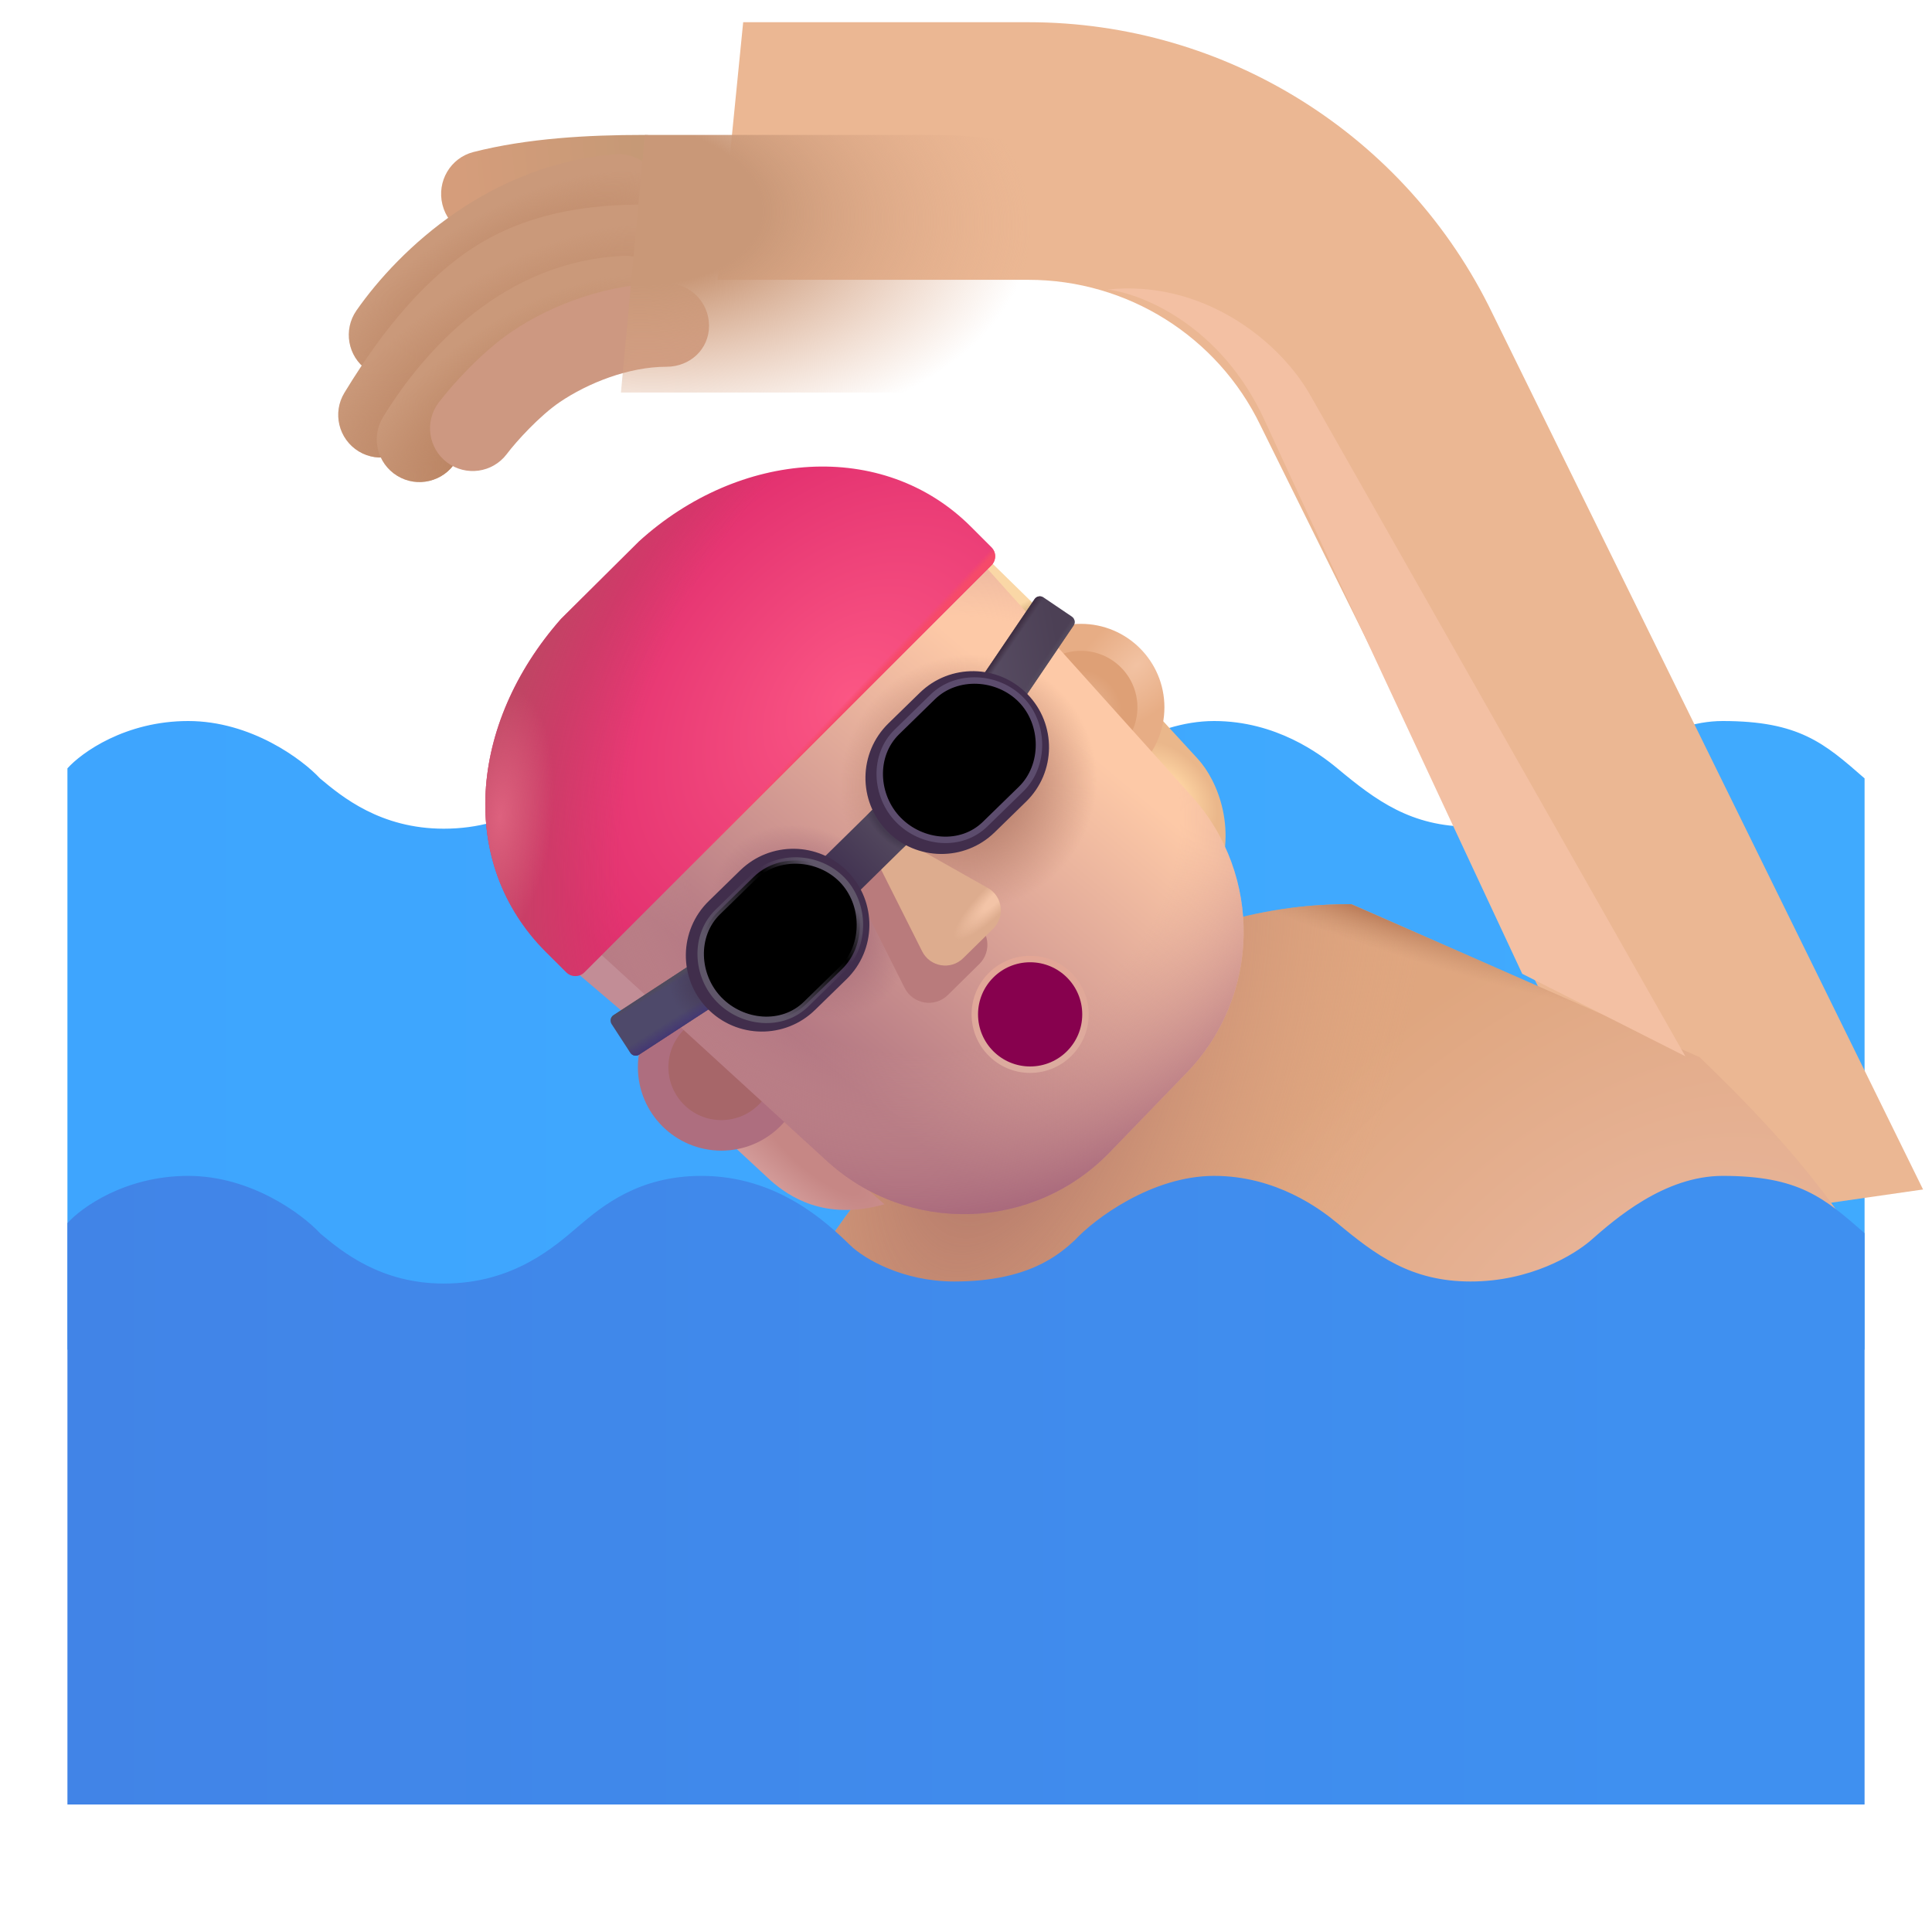 <svg viewBox="1 1 30 30" xmlns="http://www.w3.org/2000/svg">
<g filter="url(#filter0_ii_3987_23159)">
<path d="M3.922 12.196C2.947 12.196 2.266 12.686 2.047 12.931V21.958H29.953V13.087L29.95 13.084C29.327 12.539 28.935 12.196 27.75 12.196C26.844 12.196 26.08 12.866 25.7 13.2L25.699 13.2C25.439 13.424 24.761 13.837 23.836 13.837C22.911 13.837 22.367 13.431 21.766 12.931C21.497 12.707 20.814 12.196 19.852 12.196C18.889 12.196 17.995 12.863 17.688 13.196C17.443 13.42 16.969 13.837 15.816 13.837C15.023 13.837 14.421 13.486 14.203 13.274C13.833 12.915 13.07 12.196 11.891 12.196C10.916 12.196 10.352 12.665 9.984 12.977C9.617 13.29 8.978 13.868 7.891 13.868C6.906 13.868 6.306 13.368 5.976 13.093L5.969 13.087C5.693 12.79 4.897 12.196 3.922 12.196Z" fill="url(#paint0_linear_3987_23159)"/>
</g>
<g filter="url(#filter1_ii_3987_23159)">
<path d="M10.642 7.095H15.47C17.005 7.095 18.405 7.973 19.072 9.355L25.236 21.814L29.361 21.22L22.674 7.616C21.339 4.851 18.54 3.095 15.47 3.095H11.04L10.642 7.095Z" fill="#EBB793"/>
</g>
<path d="M17.312 16.618C15.625 17.768 14.088 19.868 13.531 20.774C16.781 22.937 21.458 22.946 23.391 22.681L29.922 20.415C29.156 19.11 27.885 17.894 27.391 17.415L21.984 15.04C21.047 15.04 19.422 15.181 17.312 16.618Z" fill="url(#paint1_radial_3987_23159)"/>
<path d="M17.312 16.618C15.625 17.768 14.088 19.868 13.531 20.774C16.781 22.937 21.458 22.946 23.391 22.681L29.922 20.415C29.156 19.11 27.885 17.894 27.391 17.415L21.984 15.04C21.047 15.04 19.422 15.181 17.312 16.618Z" fill="url(#paint2_radial_3987_23159)"/>
<path d="M17.312 16.618C15.625 17.768 14.088 19.868 13.531 20.774C16.781 22.937 21.458 22.946 23.391 22.681L29.922 20.415C29.156 19.11 27.885 17.894 27.391 17.415L21.984 15.04C21.047 15.04 19.422 15.181 17.312 16.618Z" fill="url(#paint3_radial_3987_23159)"/>
<path d="M12.973 19.337L12.359 18.767L12.594 17.829L14.734 19.7C13.797 19.966 13.241 19.569 12.973 19.337Z" fill="url(#paint4_radial_3987_23159)"/>
<path d="M19.598 12.782L18.984 12.114L18.199 12.845L19.863 14.755C20.238 13.911 19.91 13.122 19.598 12.782Z" fill="url(#paint5_radial_3987_23159)"/>
<circle cx="17.785" cy="11.983" r="1.296" fill="url(#paint6_radial_3987_23159)"/>
<g filter="url(#filter2_f_3987_23159)">
<circle cx="17.785" cy="11.983" r="0.877" fill="url(#paint7_radial_3987_23159)"/>
</g>
<circle cx="12.201" cy="17.571" r="1.296" fill="#AE6E7F"/>
<g filter="url(#filter3_f_3987_23159)">
<circle cx="12.201" cy="17.571" r="0.822" fill="#A76669"/>
</g>
<path d="M10.762 16.79L9.922 16.075L10.215 15.521L11.352 16.407L10.762 16.79Z" fill="#C28D96"/>
<path d="M17.133 10.458L16.375 9.716L15.531 10.017C15.932 10.444 16.737 11.293 16.746 11.274C16.756 11.256 17.008 10.722 17.133 10.458Z" fill="url(#paint8_linear_3987_23159)"/>
<g filter="url(#filter4_i_3987_23159)">
<path d="M8.984 14.873L15.094 8.772L19.355 13.513C20.46 14.743 20.426 16.62 19.275 17.809L18.08 19.044C16.895 20.269 14.949 20.328 13.691 19.178L8.984 14.873Z" fill="url(#paint9_linear_3987_23159)"/>
<path d="M8.984 14.873L15.094 8.772L19.355 13.513C20.46 14.743 20.426 16.62 19.275 17.809L18.08 19.044C16.895 20.269 14.949 20.328 13.691 19.178L8.984 14.873Z" fill="url(#paint10_radial_3987_23159)"/>
<path d="M8.984 14.873L15.094 8.772L19.355 13.513C20.46 14.743 20.426 16.62 19.275 17.809L18.08 19.044C16.895 20.269 14.949 20.328 13.691 19.178L8.984 14.873Z" fill="url(#paint11_radial_3987_23159)"/>
<path d="M8.984 14.873L15.094 8.772L19.355 13.513C20.46 14.743 20.426 16.62 19.275 17.809L18.08 19.044C16.895 20.269 14.949 20.328 13.691 19.178L8.984 14.873Z" fill="url(#paint12_radial_3987_23159)"/>
</g>
<g filter="url(#filter5_ii_3987_23159)">
<path d="M3.922 19.259C2.947 19.259 2.266 19.748 2.047 19.993V29.02H29.953V20.149L29.95 20.146C29.327 19.601 28.935 19.259 27.75 19.259C26.844 19.259 26.08 19.928 25.7 20.262L25.699 20.263C25.439 20.487 24.761 20.899 23.836 20.899C22.911 20.899 22.367 20.493 21.766 19.993C21.497 19.77 20.814 19.259 19.852 19.259C18.889 19.259 17.995 19.925 17.688 20.259C17.443 20.483 16.969 20.899 15.816 20.899C15.023 20.899 14.421 20.549 14.203 20.337C13.833 19.977 13.07 19.259 11.891 19.259C10.916 19.259 10.352 19.727 9.984 20.04C9.617 20.352 8.978 20.931 7.891 20.931C6.906 20.931 6.306 20.431 5.976 20.156L5.969 20.149C5.693 19.852 4.897 19.259 3.922 19.259Z" fill="url(#paint13_linear_3987_23159)"/>
</g>
<g filter="url(#filter6_f_3987_23159)">
<circle cx="16.996" cy="16.751" r="0.809" stroke="url(#paint14_linear_3987_23159)" stroke-width="0.2"/>
</g>
<circle cx="16.996" cy="16.751" r="0.809" fill="#87014E"/>
<g filter="url(#filter7_f_3987_23159)">
<path d="M15.047 16.34L14.226 14.703L14.53 14.408L16.118 15.304C16.362 15.441 16.406 15.774 16.206 15.97L15.718 16.451C15.515 16.651 15.175 16.595 15.047 16.34Z" fill="#B97B7C"/>
</g>
<g filter="url(#filter8_if_3987_23159)">
<path d="M15.219 16.072L14.438 14.517L14.727 14.235L16.238 15.088C16.469 15.218 16.511 15.534 16.322 15.721L15.857 16.178C15.664 16.369 15.341 16.315 15.219 16.072Z" fill="#DDAC8E"/>
<path d="M15.219 16.072L14.438 14.517L14.727 14.235L16.238 15.088C16.469 15.218 16.511 15.534 16.322 15.721L15.857 16.178C15.664 16.369 15.341 16.315 15.219 16.072Z" fill="url(#paint15_radial_3987_23159)"/>
</g>
<rect x="14.576" y="13.545" width="0.758" height="1.123" transform="rotate(45.489 14.576 13.545)" fill="url(#paint16_linear_3987_23159)"/>
<rect x="14.576" y="13.545" width="0.758" height="1.123" transform="rotate(45.489 14.576 13.545)" fill="url(#paint17_radial_3987_23159)"/>
<path d="M17.065 10.303C17.096 10.258 17.158 10.246 17.204 10.277L17.643 10.574C17.689 10.605 17.701 10.668 17.67 10.713L16.83 11.953L16.225 11.543L17.065 10.303Z" fill="url(#paint18_linear_3987_23159)"/>
<path d="M17.065 10.303C17.096 10.258 17.158 10.246 17.204 10.277L17.643 10.574C17.689 10.605 17.701 10.668 17.67 10.713L16.83 11.953L16.225 11.543L17.065 10.303Z" fill="url(#paint19_linear_3987_23159)"/>
<path d="M17.065 10.303C17.096 10.258 17.158 10.246 17.204 10.277L17.643 10.574C17.689 10.605 17.701 10.668 17.67 10.713L16.83 11.953L16.225 11.543L17.065 10.303Z" fill="url(#paint20_linear_3987_23159)"/>
<path d="M10.925 17.376C10.879 17.407 10.817 17.393 10.787 17.347L10.497 16.902C10.467 16.856 10.48 16.794 10.526 16.764L11.78 15.946L12.179 16.558L10.925 17.376Z" fill="#4E496A"/>
<path d="M10.925 17.376C10.879 17.407 10.817 17.393 10.787 17.347L10.497 16.902C10.467 16.856 10.48 16.794 10.526 16.764L11.78 15.946L12.179 16.558L10.925 17.376Z" fill="url(#paint21_radial_3987_23159)"/>
<path d="M10.925 17.376C10.879 17.407 10.817 17.393 10.787 17.347L10.497 16.902C10.467 16.856 10.48 16.794 10.526 16.764L11.78 15.946L12.179 16.558L10.925 17.376Z" fill="url(#paint22_linear_3987_23159)"/>
<path d="M10.925 17.376C10.879 17.407 10.817 17.393 10.787 17.347L10.497 16.902C10.467 16.856 10.48 16.794 10.526 16.764L11.78 15.946L12.179 16.558L10.925 17.376Z" fill="url(#paint23_linear_3987_23159)"/>
<path d="M16.594 13.101L16.107 13.577C15.831 13.846 15.39 13.841 15.122 13.566C14.853 13.29 14.858 12.85 15.133 12.581L15.621 12.105C15.896 11.836 16.337 11.841 16.606 12.117C16.874 12.392 16.869 12.833 16.594 13.101Z" fill="url(#paint24_linear_3987_23159)" stroke="url(#paint25_radial_3987_23159)" stroke-width="0.25"/>
<path fill-rule="evenodd" clip-rule="evenodd" d="M16.933 13.448L16.445 13.924C15.978 14.38 15.23 14.371 14.775 13.905C14.319 13.438 14.328 12.69 14.794 12.234L15.282 11.758C15.749 11.302 16.497 11.311 16.953 11.778C17.409 12.245 17.4 12.993 16.933 13.448ZM16.695 12.029C16.378 11.705 15.858 11.698 15.534 12.015L15.046 12.491C14.722 12.808 14.715 13.328 15.032 13.653C15.349 13.978 15.869 13.984 16.194 13.667L16.681 13.191C17.006 12.874 17.012 12.354 16.695 12.029Z" fill="#412E4C"/>
<g filter="url(#filter9_f_3987_23159)">
<path fill-rule="evenodd" clip-rule="evenodd" d="M16.857 11.867C16.493 11.494 15.857 11.458 15.484 11.821L14.925 12.367C14.553 12.731 14.585 13.357 14.949 13.73C15.312 14.102 15.925 14.161 16.297 13.797L16.857 13.251C17.229 12.887 17.221 12.239 16.857 11.867Z" stroke="#5C4C6D" stroke-width="0.1"/>
</g>
<path d="M13.805 15.859L13.317 16.335C13.042 16.604 12.601 16.599 12.333 16.323C12.064 16.048 12.069 15.607 12.344 15.339L12.832 14.863C13.107 14.594 13.548 14.599 13.817 14.874C14.085 15.15 14.08 15.591 13.805 15.859Z" fill="url(#paint26_linear_3987_23159)" stroke="url(#paint27_radial_3987_23159)" stroke-width="0.25"/>
<path fill-rule="evenodd" clip-rule="evenodd" d="M14.144 16.206L13.656 16.682C13.189 17.138 12.441 17.129 11.986 16.662C11.53 16.195 11.539 15.447 12.005 14.992L12.493 14.516C12.96 14.06 13.708 14.069 14.164 14.536C14.619 15.002 14.611 15.75 14.144 16.206ZM13.906 14.787C13.589 14.463 13.069 14.456 12.745 14.773L12.257 15.249C11.932 15.566 11.926 16.086 12.243 16.411C12.56 16.735 13.08 16.742 13.405 16.425L13.892 15.949C14.217 15.632 14.223 15.112 13.906 14.787Z" fill="#412E4C"/>
<g filter="url(#filter10_f_3987_23159)">
<path fill-rule="evenodd" clip-rule="evenodd" d="M14.076 14.661C13.713 14.289 13.076 14.252 12.704 14.616L12.145 15.162C11.772 15.526 11.805 16.152 12.168 16.524C12.532 16.897 13.145 16.956 13.517 16.592L14.077 16.046C14.449 15.682 14.44 15.034 14.076 14.661Z" stroke="url(#paint28_linear_3987_23159)" stroke-width="0.1"/>
</g>
<path d="M9.475 15.781C8.108 14.414 8.273 12.243 9.711 10.61L10.922 9.407C12.477 7.993 14.71 7.812 16.077 9.179L16.394 9.496C16.472 9.574 16.472 9.701 16.394 9.779L10.075 16.098C9.997 16.176 9.871 16.176 9.793 16.098L9.475 15.781Z" fill="url(#paint29_radial_3987_23159)"/>
<path d="M9.475 15.781C8.108 14.414 8.273 12.243 9.711 10.61L10.922 9.407C12.477 7.993 14.71 7.812 16.077 9.179L16.394 9.496C16.472 9.574 16.472 9.701 16.394 9.779L10.075 16.098C9.997 16.176 9.871 16.176 9.793 16.098L9.475 15.781Z" fill="url(#paint30_radial_3987_23159)"/>
<path d="M9.475 15.781C8.108 14.414 8.273 12.243 9.711 10.61L10.922 9.407C12.477 7.993 14.71 7.812 16.077 9.179L16.394 9.496C16.472 9.574 16.472 9.701 16.394 9.779L10.075 16.098C9.997 16.176 9.871 16.176 9.793 16.098L9.475 15.781Z" fill="url(#paint31_radial_3987_23159)"/>
<path d="M9.475 15.781C8.108 14.414 8.273 12.243 9.711 10.61L10.922 9.407C12.477 7.993 14.71 7.812 16.077 9.179L16.394 9.496C16.472 9.574 16.472 9.701 16.394 9.779L10.075 16.098C9.997 16.176 9.871 16.176 9.793 16.098L9.475 15.781Z" fill="url(#paint32_linear_3987_23159)"/>
<path fill-rule="evenodd" clip-rule="evenodd" d="M9.936 4.505C9.379 4.549 8.899 4.608 8.674 4.665C8.319 4.756 7.959 4.537 7.87 4.177C7.78 3.817 7.995 3.452 8.35 3.361C9.186 3.147 10.13 3.095 10.992 3.095C11.358 3.095 11.639 3.382 11.639 3.753C11.639 4.125 11.745 4.44 11.379 4.44C11.034 4.44 10.478 4.463 9.936 4.505Z" fill="url(#paint33_linear_3987_23159)"/>
<path fill-rule="evenodd" clip-rule="evenodd" d="M11.266 4.003C11.295 4.368 11.023 4.687 10.658 4.716C9.263 4.827 8.171 5.793 7.622 6.579C7.412 6.879 6.999 6.953 6.699 6.744C6.399 6.534 6.326 6.121 6.535 5.821C7.213 4.85 8.62 3.55 10.553 3.395C10.918 3.366 11.237 3.638 11.266 4.003Z" fill="#CA997A"/>
<path fill-rule="evenodd" clip-rule="evenodd" d="M11.266 4.003C11.295 4.368 11.023 4.687 10.658 4.716C9.263 4.827 8.171 5.793 7.622 6.579C7.412 6.879 6.999 6.953 6.699 6.744C6.399 6.534 6.326 6.121 6.535 5.821C7.213 4.85 8.62 3.55 10.553 3.395C10.918 3.366 11.237 3.638 11.266 4.003Z" fill="url(#paint34_radial_3987_23159)"/>
<path fill-rule="evenodd" clip-rule="evenodd" d="M11.67 4.784C11.699 5.149 11.427 5.468 11.062 5.497C10.424 5.548 9.114 5.856 8.636 6.301C8.154 6.748 7.774 7.305 7.48 7.788C7.289 8.1 6.881 8.198 6.569 8.008C6.257 7.817 6.158 7.409 6.349 7.097C6.663 6.582 7.118 5.902 7.734 5.33C8.354 4.754 9.234 4.177 10.957 4.177C11.323 4.177 11.641 4.419 11.67 4.784Z" fill="#CA997A"/>
<path fill-rule="evenodd" clip-rule="evenodd" d="M11.67 4.784C11.699 5.149 11.427 5.468 11.062 5.497C10.424 5.548 9.114 5.856 8.636 6.301C8.154 6.748 7.774 7.305 7.48 7.788C7.289 8.1 6.881 8.198 6.569 8.008C6.257 7.817 6.158 7.409 6.349 7.097C6.663 6.582 7.118 5.902 7.734 5.33C8.354 4.754 9.234 4.177 10.957 4.177C11.323 4.177 11.641 4.419 11.67 4.784Z" fill="url(#paint35_radial_3987_23159)"/>
<path fill-rule="evenodd" clip-rule="evenodd" d="M11.379 5.607C11.394 5.973 11.11 6.282 10.744 6.297C9.561 6.347 8.647 7.238 8.079 8.168C7.888 8.48 7.48 8.579 7.168 8.388C6.856 8.197 6.757 7.79 6.948 7.477C7.599 6.411 8.841 5.051 10.689 4.973C11.054 4.958 11.363 5.242 11.379 5.607Z" fill="#CA997A"/>
<path fill-rule="evenodd" clip-rule="evenodd" d="M11.379 5.607C11.394 5.973 11.11 6.282 10.744 6.297C9.561 6.347 8.647 7.238 8.079 8.168C7.888 8.48 7.48 8.579 7.168 8.388C6.856 8.197 6.757 7.79 6.948 7.477C7.599 6.411 8.841 5.051 10.689 4.973C11.054 4.958 11.363 5.242 11.379 5.607Z" fill="url(#paint36_radial_3987_23159)"/>
<g filter="url(#filter11_i_3987_23159)">
<path fill-rule="evenodd" clip-rule="evenodd" d="M11.348 7.095C10.763 7.095 10.128 7.348 9.689 7.646C9.38 7.857 9.021 8.249 8.869 8.451C8.648 8.743 8.233 8.801 7.941 8.58C7.649 8.36 7.591 7.944 7.811 7.652C8.013 7.386 8.472 6.872 8.944 6.551C9.573 6.123 10.464 5.796 11.348 5.796C11.714 5.796 12.01 6.092 12.01 6.458C12.01 6.824 11.714 7.095 11.348 7.095Z" fill="#CD9881"/>
</g>
<path d="M10.642 7.095H15.47C17.005 7.095 18.405 7.973 19.072 9.355L25.236 21.814L29.361 21.22L22.674 7.616C21.339 4.851 18.54 3.095 15.47 3.095H11.013L10.642 7.095Z" fill="url(#paint37_radial_3987_23159)"/>
<g filter="url(#filter12_f_3987_23159)">
<path d="M20.637 7.527C19.962 6.052 18.73 5.558 18.199 5.496C19.668 5.339 20.871 6.285 21.355 7.152L27.17 17.402L24.637 16.121C23.585 13.871 21.312 9.002 20.637 7.527Z" fill="#F3C0A3"/>
</g>
<defs>
<filter id="filter0_ii_3987_23159" x="1.847" y="12.196" width="28.306" height="9.762" filterUnits="userSpaceOnUse" color-interpolation-filters="sRGB">
<feFlood flood-opacity="0" result="BackgroundImageFix"/>
<feBlend mode="normal" in="SourceGraphic" in2="BackgroundImageFix" result="shape"/>
<feColorMatrix in="SourceAlpha" type="matrix" values="0 0 0 0 0 0 0 0 0 0 0 0 0 0 0 0 0 0 127 0" result="hardAlpha"/>
<feOffset dx="-0.2"/>
<feGaussianBlur stdDeviation="0.5"/>
<feComposite in2="hardAlpha" operator="arithmetic" k2="-1" k3="1"/>
<feColorMatrix type="matrix" values="0 0 0 0 0.325 0 0 0 0 0.729 0 0 0 0 1 0 0 0 1 0"/>
<feBlend mode="normal" in2="shape" result="effect1_innerShadow_3987_23159"/>
<feColorMatrix in="SourceAlpha" type="matrix" values="0 0 0 0 0 0 0 0 0 0 0 0 0 0 0 0 0 0 127 0" result="hardAlpha"/>
<feOffset dx="0.2"/>
<feGaussianBlur stdDeviation="0.5"/>
<feComposite in2="hardAlpha" operator="arithmetic" k2="-1" k3="1"/>
<feColorMatrix type="matrix" values="0 0 0 0 0.247 0 0 0 0 0.584 0 0 0 0 0.855 0 0 0 1 0"/>
<feBlend mode="normal" in2="effect1_innerShadow_3987_23159" result="effect2_innerShadow_3987_23159"/>
</filter>
<filter id="filter1_ii_3987_23159" x="10.642" y="1.845" width="19.969" height="19.969" filterUnits="userSpaceOnUse" color-interpolation-filters="sRGB">
<feFlood flood-opacity="0" result="BackgroundImageFix"/>
<feBlend mode="normal" in="SourceGraphic" in2="BackgroundImageFix" result="shape"/>
<feColorMatrix in="SourceAlpha" type="matrix" values="0 0 0 0 0 0 0 0 0 0 0 0 0 0 0 0 0 0 127 0" result="hardAlpha"/>
<feOffset dx="1.25" dy="-1.25"/>
<feGaussianBlur stdDeviation="1"/>
<feComposite in2="hardAlpha" operator="arithmetic" k2="-1" k3="1"/>
<feColorMatrix type="matrix" values="0 0 0 0 0.82 0 0 0 0 0.569 0 0 0 0 0.478 0 0 0 1 0"/>
<feBlend mode="normal" in2="shape" result="effect1_innerShadow_3987_23159"/>
<feColorMatrix in="SourceAlpha" type="matrix" values="0 0 0 0 0 0 0 0 0 0 0 0 0 0 0 0 0 0 127 0" result="hardAlpha"/>
<feOffset dx="0.25" dy="-0.5"/>
<feGaussianBlur stdDeviation="0.5"/>
<feComposite in2="hardAlpha" operator="arithmetic" k2="-1" k3="1"/>
<feColorMatrix type="matrix" values="0 0 0 0 0.776 0 0 0 0 0.506 0 0 0 0 0.388 0 0 0 1 0"/>
<feBlend mode="normal" in2="effect1_innerShadow_3987_23159" result="effect2_innerShadow_3987_23159"/>
</filter>
<filter id="filter2_f_3987_23159" x="16.759" y="10.956" width="2.053" height="2.053" filterUnits="userSpaceOnUse" color-interpolation-filters="sRGB">
<feFlood flood-opacity="0" result="BackgroundImageFix"/>
<feBlend mode="normal" in="SourceGraphic" in2="BackgroundImageFix" result="shape"/>
<feGaussianBlur stdDeviation="0.075" result="effect1_foregroundBlur_3987_23159"/>
</filter>
<filter id="filter3_f_3987_23159" x="11.179" y="16.549" width="2.044" height="2.044" filterUnits="userSpaceOnUse" color-interpolation-filters="sRGB">
<feFlood flood-opacity="0" result="BackgroundImageFix"/>
<feBlend mode="normal" in="SourceGraphic" in2="BackgroundImageFix" result="shape"/>
<feGaussianBlur stdDeviation="0.1" result="effect1_foregroundBlur_3987_23159"/>
</filter>
<filter id="filter4_i_3987_23159" x="8.984" y="8.622" width="11.327" height="11.381" filterUnits="userSpaceOnUse" color-interpolation-filters="sRGB">
<feFlood flood-opacity="0" result="BackgroundImageFix"/>
<feBlend mode="normal" in="SourceGraphic" in2="BackgroundImageFix" result="shape"/>
<feColorMatrix in="SourceAlpha" type="matrix" values="0 0 0 0 0 0 0 0 0 0 0 0 0 0 0 0 0 0 127 0" result="hardAlpha"/>
<feOffset dx="0.15" dy="-0.15"/>
<feGaussianBlur stdDeviation="0.3"/>
<feComposite in2="hardAlpha" operator="arithmetic" k2="-1" k3="1"/>
<feColorMatrix type="matrix" values="0 0 0 0 0.686 0 0 0 0 0.463 0 0 0 0 0.561 0 0 0 1 0"/>
<feBlend mode="normal" in2="shape" result="effect1_innerShadow_3987_23159"/>
</filter>
<filter id="filter5_ii_3987_23159" x="1.847" y="19.259" width="28.306" height="9.762" filterUnits="userSpaceOnUse" color-interpolation-filters="sRGB">
<feFlood flood-opacity="0" result="BackgroundImageFix"/>
<feBlend mode="normal" in="SourceGraphic" in2="BackgroundImageFix" result="shape"/>
<feColorMatrix in="SourceAlpha" type="matrix" values="0 0 0 0 0 0 0 0 0 0 0 0 0 0 0 0 0 0 127 0" result="hardAlpha"/>
<feOffset dx="-0.2"/>
<feGaussianBlur stdDeviation="0.15"/>
<feComposite in2="hardAlpha" operator="arithmetic" k2="-1" k3="1"/>
<feColorMatrix type="matrix" values="0 0 0 0 0.302 0 0 0 0 0.58 0 0 0 0 0.875 0 0 0 1 0"/>
<feBlend mode="normal" in2="shape" result="effect1_innerShadow_3987_23159"/>
<feColorMatrix in="SourceAlpha" type="matrix" values="0 0 0 0 0 0 0 0 0 0 0 0 0 0 0 0 0 0 127 0" result="hardAlpha"/>
<feOffset dx="0.2"/>
<feGaussianBlur stdDeviation="0.15"/>
<feComposite in2="hardAlpha" operator="arithmetic" k2="-1" k3="1"/>
<feColorMatrix type="matrix" values="0 0 0 0 0.208 0 0 0 0 0.482 0 0 0 0 0.773 0 0 0 1 0"/>
<feBlend mode="normal" in2="effect1_innerShadow_3987_23159" result="effect2_innerShadow_3987_23159"/>
</filter>
<filter id="filter6_f_3987_23159" x="15.887" y="15.642" width="2.217" height="2.217" filterUnits="userSpaceOnUse" color-interpolation-filters="sRGB">
<feFlood flood-opacity="0" result="BackgroundImageFix"/>
<feBlend mode="normal" in="SourceGraphic" in2="BackgroundImageFix" result="shape"/>
<feGaussianBlur stdDeviation="0.1" result="effect1_foregroundBlur_3987_23159"/>
</filter>
<filter id="filter7_f_3987_23159" x="13.726" y="13.908" width="3.106" height="3.164" filterUnits="userSpaceOnUse" color-interpolation-filters="sRGB">
<feFlood flood-opacity="0" result="BackgroundImageFix"/>
<feBlend mode="normal" in="SourceGraphic" in2="BackgroundImageFix" result="shape"/>
<feGaussianBlur stdDeviation="0.25" result="effect1_foregroundBlur_3987_23159"/>
</filter>
<filter id="filter8_if_3987_23159" x="14.338" y="13.935" width="2.203" height="2.458" filterUnits="userSpaceOnUse" color-interpolation-filters="sRGB">
<feFlood flood-opacity="0" result="BackgroundImageFix"/>
<feBlend mode="normal" in="SourceGraphic" in2="BackgroundImageFix" result="shape"/>
<feColorMatrix in="SourceAlpha" type="matrix" values="0 0 0 0 0 0 0 0 0 0 0 0 0 0 0 0 0 0 127 0" result="hardAlpha"/>
<feOffset dx="0.1" dy="-0.3"/>
<feGaussianBlur stdDeviation="0.3"/>
<feComposite in2="hardAlpha" operator="arithmetic" k2="-1" k3="1"/>
<feColorMatrix type="matrix" values="0 0 0 0 0.725 0 0 0 0 0.482 0 0 0 0 0.498 0 0 0 1 0"/>
<feBlend mode="normal" in2="shape" result="effect1_innerShadow_3987_23159"/>
<feGaussianBlur stdDeviation="0.05" result="effect2_foregroundBlur_3987_23159"/>
</filter>
<filter id="filter9_f_3987_23159" x="14.46" y="11.367" width="2.872" height="2.874" filterUnits="userSpaceOnUse" color-interpolation-filters="sRGB">
<feFlood flood-opacity="0" result="BackgroundImageFix"/>
<feBlend mode="normal" in="SourceGraphic" in2="BackgroundImageFix" result="shape"/>
<feGaussianBlur stdDeviation="0.075" result="effect1_foregroundBlur_3987_23159"/>
</filter>
<filter id="filter10_f_3987_23159" x="11.68" y="14.162" width="2.872" height="2.874" filterUnits="userSpaceOnUse" color-interpolation-filters="sRGB">
<feFlood flood-opacity="0" result="BackgroundImageFix"/>
<feBlend mode="normal" in="SourceGraphic" in2="BackgroundImageFix" result="shape"/>
<feGaussianBlur stdDeviation="0.075" result="effect1_foregroundBlur_3987_23159"/>
</filter>
<filter id="filter11_i_3987_23159" x="7.677" y="5.396" width="4.333" height="3.319" filterUnits="userSpaceOnUse" color-interpolation-filters="sRGB">
<feFlood flood-opacity="0" result="BackgroundImageFix"/>
<feBlend mode="normal" in="SourceGraphic" in2="BackgroundImageFix" result="shape"/>
<feColorMatrix in="SourceAlpha" type="matrix" values="0 0 0 0 0 0 0 0 0 0 0 0 0 0 0 0 0 0 127 0" result="hardAlpha"/>
<feOffset dy="-0.4"/>
<feGaussianBlur stdDeviation="0.25"/>
<feComposite in2="hardAlpha" operator="arithmetic" k2="-1" k3="1"/>
<feColorMatrix type="matrix" values="0 0 0 0 0.784 0 0 0 0 0.518 0 0 0 0 0.404 0 0 0 1 0"/>
<feBlend mode="normal" in2="shape" result="effect1_innerShadow_3987_23159"/>
</filter>
<filter id="filter12_f_3987_23159" x="17.499" y="4.779" width="10.371" height="13.323" filterUnits="userSpaceOnUse" color-interpolation-filters="sRGB">
<feFlood flood-opacity="0" result="BackgroundImageFix"/>
<feBlend mode="normal" in="SourceGraphic" in2="BackgroundImageFix" result="shape"/>
<feGaussianBlur stdDeviation="0.35" result="effect1_foregroundBlur_3987_23159"/>
</filter>
<linearGradient id="paint0_linear_3987_23159" x1="26.833" y1="16.612" x2="2.047" y2="16.612" gradientUnits="userSpaceOnUse">
<stop stop-color="#40AAFE"/>
<stop offset="1" stop-color="#3EA5FE"/>
</linearGradient>
<radialGradient id="paint1_radial_3987_23159" cx="0" cy="0" r="1" gradientUnits="userSpaceOnUse" gradientTransform="translate(26.532 21.799) rotate(-127.875) scale(6.238 9.659)">
<stop stop-color="#EAB8A0"/>
<stop offset="1" stop-color="#DFA67F"/>
</radialGradient>
<radialGradient id="paint2_radial_3987_23159" cx="0" cy="0" r="1" gradientUnits="userSpaceOnUse" gradientTransform="translate(16.641 17.743) rotate(19.717) scale(5.743 11.614)">
<stop stop-color="#A86D65"/>
<stop offset="1" stop-color="#E0A580" stop-opacity="0"/>
</radialGradient>
<radialGradient id="paint3_radial_3987_23159" cx="0" cy="0" r="1" gradientUnits="userSpaceOnUse" gradientTransform="translate(22.031 14.962) rotate(108.886) scale(0.628 5.102)">
<stop offset="0.186" stop-color="#BC7E5B"/>
<stop offset="1" stop-color="#C6916F" stop-opacity="0"/>
</radialGradient>
<radialGradient id="paint4_radial_3987_23159" cx="0" cy="0" r="1" gradientUnits="userSpaceOnUse" gradientTransform="translate(13.602 18.884) rotate(130.721) scale(0.814 2.907)">
<stop offset="0.324" stop-color="#C68785"/>
<stop offset="1" stop-color="#D49D9B"/>
</radialGradient>
<radialGradient id="paint5_radial_3987_23159" cx="0" cy="0" r="1" gradientUnits="userSpaceOnUse" gradientTransform="translate(19.115 13.316) rotate(-42.975) scale(0.63 0.942)">
<stop offset="0.311" stop-color="#FFD6A4"/>
<stop offset="1" stop-color="#EAB78B"/>
</radialGradient>
<radialGradient id="paint6_radial_3987_23159" cx="0" cy="0" r="1" gradientUnits="userSpaceOnUse" gradientTransform="translate(18.654 11.324) rotate(137.77) scale(1.372 0.76)">
<stop offset="0.011" stop-color="#F2C2A2"/>
<stop offset="1" stop-color="#E7AD85"/>
</radialGradient>
<radialGradient id="paint7_radial_3987_23159" cx="0" cy="0" r="1" gradientUnits="userSpaceOnUse" gradientTransform="translate(17.912 11.912) rotate(-43.568) scale(0.442 0.574)">
<stop stop-color="#E7B18D"/>
<stop offset="1" stop-color="#DEA076"/>
</radialGradient>
<linearGradient id="paint8_linear_3987_23159" x1="16.656" y1="10.352" x2="16.93" y2="10.884" gradientUnits="userSpaceOnUse">
<stop offset="0.18" stop-color="#FAD7A6"/>
<stop offset="0.592" stop-color="#C6A06F"/>
</linearGradient>
<linearGradient id="paint9_linear_3987_23159" x1="19.016" y1="13.868" x2="14.391" y2="19.368" gradientUnits="userSpaceOnUse">
<stop stop-color="#FDC9A7"/>
<stop offset="0.886" stop-color="#B37783"/>
</linearGradient>
<radialGradient id="paint10_radial_3987_23159" cx="0" cy="0" r="1" gradientUnits="userSpaceOnUse" gradientTransform="translate(15.359 14.118) rotate(72.604) scale(6.167 7.109)">
<stop offset="0.545" stop-color="#D59E95" stop-opacity="0"/>
<stop offset="1" stop-color="#A46379"/>
</radialGradient>
<radialGradient id="paint11_radial_3987_23159" cx="0" cy="0" r="1" gradientUnits="userSpaceOnUse" gradientTransform="translate(15.889 13.308) rotate(43.069) scale(1.968 2.016)">
<stop offset="0.228" stop-color="#B27A68"/>
<stop offset="1" stop-color="#B27A68" stop-opacity="0"/>
</radialGradient>
<radialGradient id="paint12_radial_3987_23159" cx="0" cy="0" r="1" gradientUnits="userSpaceOnUse" gradientTransform="translate(13.433 15.462) rotate(40.301) scale(1.667 1.377)">
<stop offset="0.422" stop-color="#AB717C"/>
<stop offset="1" stop-color="#AB717C" stop-opacity="0"/>
</radialGradient>
<linearGradient id="paint13_linear_3987_23159" x1="26.833" y1="23.675" x2="2.047" y2="23.675" gradientUnits="userSpaceOnUse">
<stop stop-color="#3F90F0"/>
<stop offset="1" stop-color="#4184E7"/>
</linearGradient>
<linearGradient id="paint14_linear_3987_23159" x1="17.219" y1="17.681" x2="17.188" y2="15.774" gradientUnits="userSpaceOnUse">
<stop stop-color="#DBAB9F"/>
<stop offset="1" stop-color="#E3A695"/>
</linearGradient>
<radialGradient id="paint15_radial_3987_23159" cx="0" cy="0" r="1" gradientUnits="userSpaceOnUse" gradientTransform="translate(16.342 15.264) rotate(135.14) scale(0.86 0.223)">
<stop offset="0.254" stop-color="#F3C4A7"/>
<stop offset="1" stop-color="#F3C4A7" stop-opacity="0"/>
</radialGradient>
<linearGradient id="paint16_linear_3987_23159" x1="14.945" y1="13.719" x2="14.954" y2="14.669" gradientUnits="userSpaceOnUse">
<stop stop-color="#52475D"/>
<stop offset="1" stop-color="#413251"/>
</linearGradient>
<radialGradient id="paint17_radial_3987_23159" cx="0" cy="0" r="1" gradientUnits="userSpaceOnUse" gradientTransform="translate(14.932 13.498) rotate(90.613) scale(0.287 0.604)">
<stop offset="0.649" stop-color="#453B50"/>
<stop offset="1" stop-color="#453B50" stop-opacity="0"/>
</radialGradient>
<linearGradient id="paint18_linear_3987_23159" x1="16.334" y1="11.441" x2="17.49" y2="11.23" gradientUnits="userSpaceOnUse">
<stop stop-color="#574C62"/>
<stop offset="1" stop-color="#4C4055"/>
</linearGradient>
<linearGradient id="paint19_linear_3987_23159" x1="16.734" y1="10.743" x2="16.848" y2="10.821" gradientUnits="userSpaceOnUse">
<stop offset="0.354" stop-color="#403044"/>
<stop offset="1" stop-color="#403044" stop-opacity="0"/>
</linearGradient>
<linearGradient id="paint20_linear_3987_23159" x1="17.383" y1="11.161" x2="17.301" y2="11.106" gradientUnits="userSpaceOnUse">
<stop stop-color="#574E60"/>
<stop offset="1" stop-color="#574E60" stop-opacity="0"/>
</linearGradient>
<radialGradient id="paint21_radial_3987_23159" cx="0" cy="0" r="1" gradientUnits="userSpaceOnUse" gradientTransform="translate(11.951 16.3) rotate(147.216) scale(0.548 0.636)">
<stop offset="0.214" stop-color="#483E5B"/>
<stop offset="1" stop-color="#483E5B" stop-opacity="0"/>
</radialGradient>
<linearGradient id="paint22_linear_3987_23159" x1="11.422" y1="17.087" x2="11.305" y2="16.903" gradientUnits="userSpaceOnUse">
<stop offset="0.145" stop-color="#443873"/>
<stop offset="1" stop-color="#443873" stop-opacity="0"/>
</linearGradient>
<linearGradient id="paint23_linear_3987_23159" x1="10.984" y1="16.458" x2="11.027" y2="16.528" gradientUnits="userSpaceOnUse">
<stop stop-color="#504B5B"/>
<stop offset="1" stop-color="#504B5B" stop-opacity="0"/>
</linearGradient>
<linearGradient id="paint24_linear_3987_23159" x1="16.467" y1="12.168" x2="15.279" y2="13.402" gradientUnits="userSpaceOnUse">
<stop stop-color="#479DED"/>
<stop offset="1" stop-color="#4893E1"/>
</linearGradient>
<radialGradient id="paint25_radial_3987_23159" cx="0" cy="0" r="1" gradientUnits="userSpaceOnUse" gradientTransform="translate(16.717 12.066) rotate(133.409) scale(1.99 1.306)">
<stop stop-color="#54ABEC"/>
<stop offset="0.96" stop-color="#1F64C4"/>
</radialGradient>
<linearGradient id="paint26_linear_3987_23159" x1="13.678" y1="14.925" x2="12.49" y2="16.16" gradientUnits="userSpaceOnUse">
<stop stop-color="#479DED"/>
<stop offset="1" stop-color="#4893E1"/>
</linearGradient>
<radialGradient id="paint27_radial_3987_23159" cx="0" cy="0" r="1" gradientUnits="userSpaceOnUse" gradientTransform="translate(13.74 14.925) rotate(122.307) scale(1.886 1.505)">
<stop stop-color="#54ABEC"/>
<stop offset="1" stop-color="#2C6FB5"/>
</radialGradient>
<linearGradient id="paint28_linear_3987_23159" x1="14.269" y1="14.672" x2="12.127" y2="16.718" gradientUnits="userSpaceOnUse">
<stop offset="0.096" stop-color="#5F5669"/>
<stop offset="0.322" stop-color="#5F5669" stop-opacity="0"/>
<stop offset="0.768" stop-color="#5F5669"/>
</linearGradient>
<radialGradient id="paint29_radial_3987_23159" cx="0" cy="0" r="1" gradientUnits="userSpaceOnUse" gradientTransform="translate(14.203 11.837) rotate(-136.332) scale(3.802 5.549)">
<stop stop-color="#FB5684"/>
<stop offset="1" stop-color="#E12E6E"/>
</radialGradient>
<radialGradient id="paint30_radial_3987_23159" cx="0" cy="0" r="1" gradientUnits="userSpaceOnUse" gradientTransform="translate(14.641 12.524) rotate(-157.729) scale(6.597 10.688)">
<stop offset="0.546" stop-color="#AD525E" stop-opacity="0"/>
<stop offset="1" stop-color="#AD525E"/>
</radialGradient>
<radialGradient id="paint31_radial_3987_23159" cx="0" cy="0" r="1" gradientUnits="userSpaceOnUse" gradientTransform="translate(8.766 13.681) rotate(-84.155) scale(1.995 0.815)">
<stop stop-color="#DD617E"/>
<stop offset="1" stop-color="#DD617E" stop-opacity="0"/>
</radialGradient>
<linearGradient id="paint32_linear_3987_23159" x1="13.703" y1="12.466" x2="13.641" y2="12.407" gradientUnits="userSpaceOnUse">
<stop stop-color="#F64A6A"/>
<stop offset="1" stop-color="#F64A6A" stop-opacity="0"/>
</linearGradient>
<linearGradient id="paint33_linear_3987_23159" x1="8.172" y1="3.89" x2="10.923" y2="3.632" gradientUnits="userSpaceOnUse">
<stop stop-color="#D59D7B"/>
<stop offset="1" stop-color="#C69976"/>
</linearGradient>
<radialGradient id="paint34_radial_3987_23159" cx="0" cy="0" r="1" gradientUnits="userSpaceOnUse" gradientTransform="translate(8.842 5.961) rotate(146.787) scale(3.438 1.602)">
<stop offset="0.402" stop-color="#BC8665"/>
<stop offset="1" stop-color="#BC8665" stop-opacity="0"/>
</radialGradient>
<radialGradient id="paint35_radial_3987_23159" cx="0" cy="0" r="1" gradientUnits="userSpaceOnUse" gradientTransform="translate(8.962 7.084) rotate(146.432) scale(3.856 1.806)">
<stop offset="0.402" stop-color="#BC8665"/>
<stop offset="1" stop-color="#BC8665" stop-opacity="0"/>
</radialGradient>
<radialGradient id="paint36_radial_3987_23159" cx="0" cy="0" r="1" gradientUnits="userSpaceOnUse" gradientTransform="translate(9.115 7.573) rotate(144.615) scale(3.292 1.58)">
<stop offset="0.402" stop-color="#BC8665"/>
<stop offset="1" stop-color="#BC8665" stop-opacity="0"/>
</radialGradient>
<radialGradient id="paint37_radial_3987_23159" cx="0" cy="0" r="1" gradientUnits="userSpaceOnUse" gradientTransform="translate(10.642 4.157) rotate(4.852) scale(6.394 3.713)">
<stop offset="0.344" stop-color="#C99878"/>
<stop offset="1" stop-color="#E1AC8C" stop-opacity="0"/>
</radialGradient>
</defs>
</svg>
